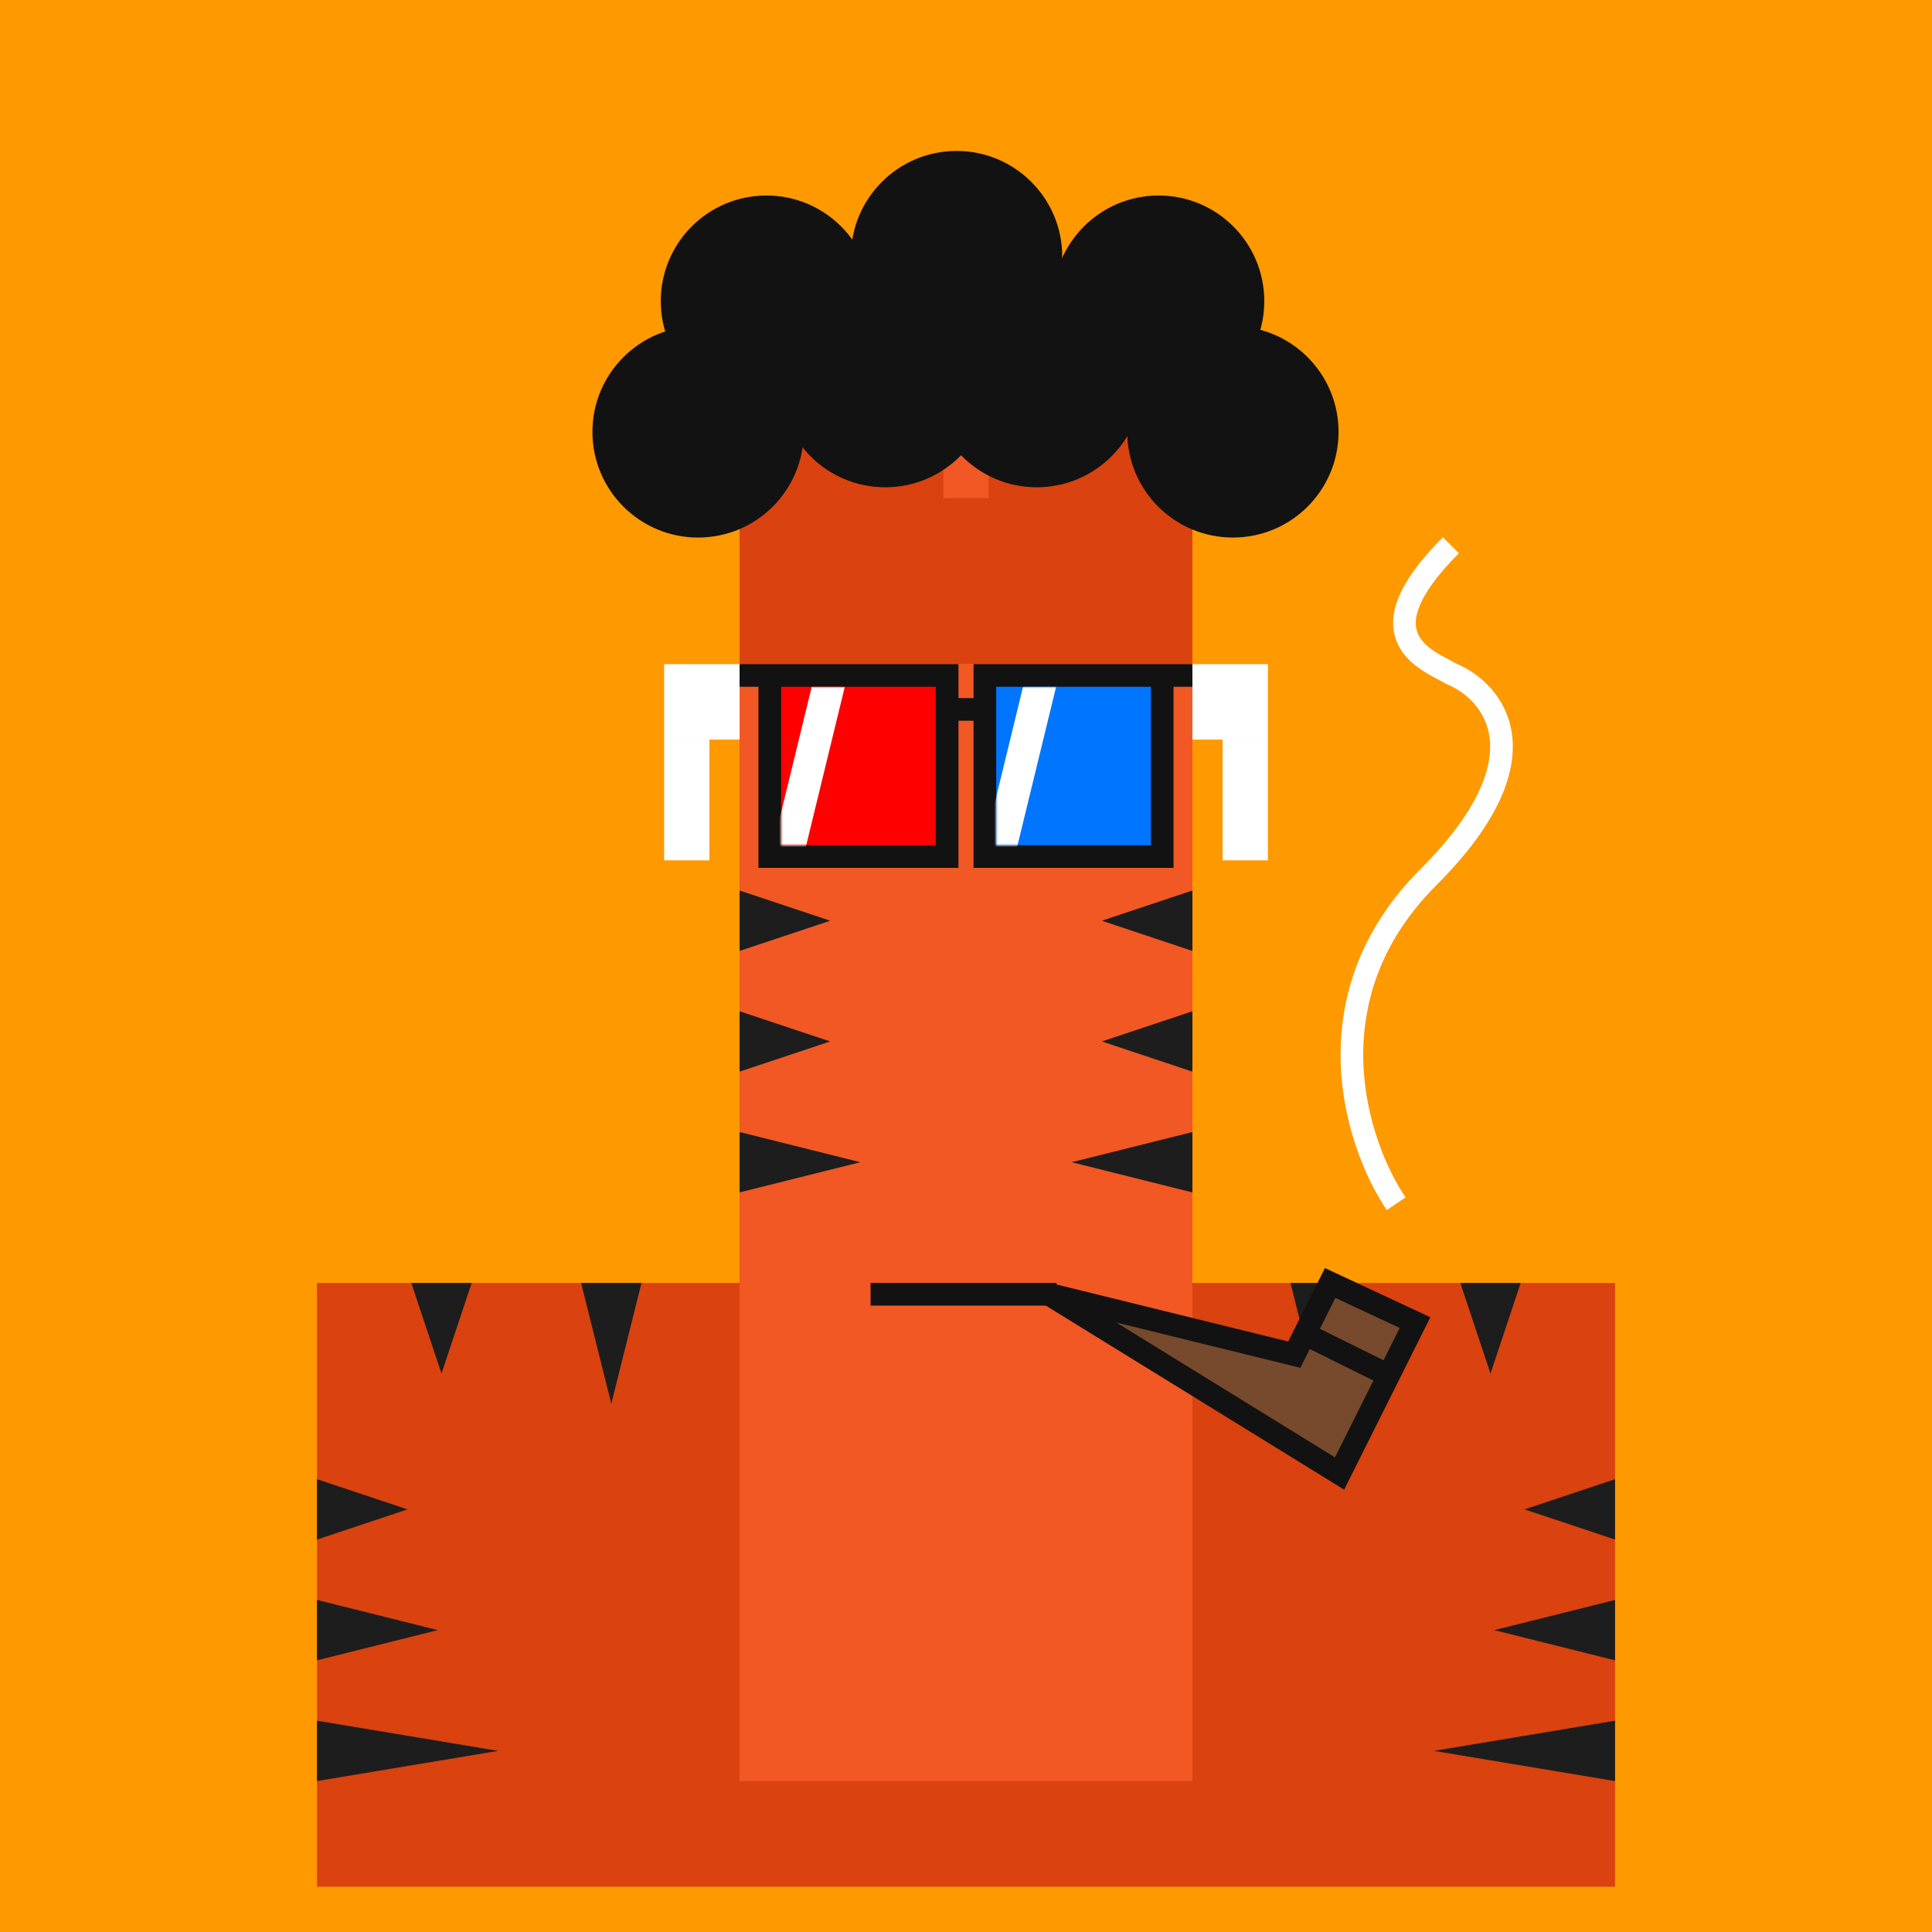 <svg xmlns="http://www.w3.org/2000/svg" width="512" height="512" fill="none"><rect width="512" height="512" fill="#FF9900"/><rect x="84" y="340" width="344" height="160" fill="#DA420F"/><path d="M108 400L84 392V408L108 400Z" fill="#1D1D1D"/><path d="M404 400L428 392V408L404 400Z" fill="#1D1D1D"/><path d="M116 432L84 424V440L116 432Z" fill="#1D1D1D"/><path d="M396 432L428 424V440L396 432Z" fill="#1D1D1D"/><path d="M132 464L84 456V472L132 464Z" fill="#1D1D1D"/><path d="M380 464L428 456V472L380 464Z" fill="#1D1D1D"/><path d="M125 340H109L117 364L125 340Z" fill="#1D1D1D"/><path d="M387 340H403L395 364L387 340Z" fill="#1D1D1D"/><path d="M342 340H358L350 372L342 340Z" fill="#1D1D1D"/><path d="M170 340H154L162 372L170 340Z" fill="#1D1D1D"/><g id="ling"><animateTransform attributeName="transform" type="translate" dur="0.4s" repeatCount="indefinite" keyTimes="0;0.5;1" values="0 0;0 28;0 0" /><rect x="196" y="176" width="120" height="296" fill="#F15824"/><path d="M292 276L316 268V284L292 276Z" fill="#1D1D1D"/><path d="M292 244L316 236V252L292 244Z" fill="#1D1D1D"/><path d="M220 276L196 268V284L220 276Z" fill="#1D1D1D"/><path d="M228 308L196 300V316L228 308Z" fill="#1D1D1D"/><path d="M284 308L316 300V316L284 308Z" fill="#1D1D1D"/><path d="M220 244L196 236V252L220 244Z" fill="#1D1D1D"/><rect width="120" height="80" x="196" y="96" fill="#DA420F"/><rect x="250" y="96" width="12" height="36" fill="#F15824"><animate attributeName="fill" values="#F15824; #F15824; #fff; #F15824;#fff; #F15824;#fff; #F15824;#fff; #F15824;#fff; #F15824;#fff; #F15824;#F15824" keyTimes="0; 0.74; 0.76; 0.78;0.8;0.82;0.84;0.86;0.88;0.9;0.92;0.94;0.96;0.98;1" dur="5s" repeatCount="indefinite" /></rect><rect x="176" y="176" width="20" height="20" fill="white"/><rect width="20" height="20" transform="matrix(-1 0 0 1 336 176)" fill="white"/><rect x="176" y="196" width="12" height="32" fill="white"/><rect width="12" height="32" transform="matrix(-1 0 0 1 336 196)" fill="white"/><ellipse cx="253.504" cy="68" rx="28" ry="28" fill="#121212"/><ellipse cx="234.606" cy="101.134" rx="28" ry="28" fill="#121212"/><ellipse cx="274.764" cy="101.134" rx="28" ry="28" fill="#121212"/><ellipse cx="203.11" cy="79.811" rx="28" ry="28" fill="#121212"/><ellipse cx="185" cy="114.457" rx="28" ry="28" fill="#121212"/><ellipse cx="326.732" cy="114.457" rx="28" ry="28" fill="#121212"/><ellipse cx="307.047" cy="79.811" rx="28" ry="28" fill="#121212"/><path d="M204 179H251V227H204V179Z" fill="#FF0000"/><path d="M204 179H251V227H204V179ZM204 179H196" stroke="#121212" stroke-width="6"/><path d="M251 188H261" stroke="#121212" stroke-width="6"/><path d="M308 179H261V227H308V179Z" fill="#0075FF"/><path d="M308 179H261V227H308V179ZM308 179H316" stroke="#121212" stroke-width="6"/><mask id="mask0_180_133" style="mask-type:alpha" maskUnits="userSpaceOnUse" x="207" y="182" width="41" height="42"><path d="M207 182H248V197V224H240.312H207V182Z" fill="#121212"/></mask><g mask="url(#mask0_180_133)"><path d="M215.112 182H223.882L213.358 225.235H204.588L215.112 182Z" fill="#FFF"><animateTransform attributeName="transform" type="translate" dur="4s" repeatCount="indefinite" keyTimes="0;0.1;0.3;1" values="-32 0;-32 0;48 0;48 0" /></path></g><mask id="mask1_180_133" style="mask-type:alpha" maskUnits="userSpaceOnUse" x="264" y="182" width="41" height="42"><path d="M264 182H305V197V224H297.312H264V182Z" fill="#121212"/></mask><g mask="url(#mask1_180_133)"><path d="M271.112 182H279.882L269.358 225.235H260.588L271.112 182Z" fill="#FFF"><animateTransform attributeName="transform" type="translate" dur="4s" repeatCount="indefinite" keyTimes="0;0.1;0.3;1" values="-32 0;-32 0;48 0;48 0" /></path></g><path d="M230.711 343H280" stroke="#121212" stroke-width="6"/><path d="M343 359L278 343L355 390.5L368 364.5L375 350.5L352.5 340L345.75 353.5L343 359Z" fill="#77492D"/><path d="M368 364.5L375 350.5L352.5 340L345.75 353.5M368 364.5L355 390.5L278 343L343 359L345.75 353.5M368 364.5L345.75 353.5" stroke="#121212" stroke-width="6"/><path d="M370.001 319C359.501 303.5 346.501 264.5 378.501 232.5C410.501 200.5 395.834 183.167 384.5 178.5C378.501 175 360.1 168.9 384.5 144.5" stroke="white" stroke-width="6"><animate attributeName="stroke" dur="4s" repeatCount="indefinite" keyTimes="0;0.8;1" values="white;transparent;white" /></path></g></svg>